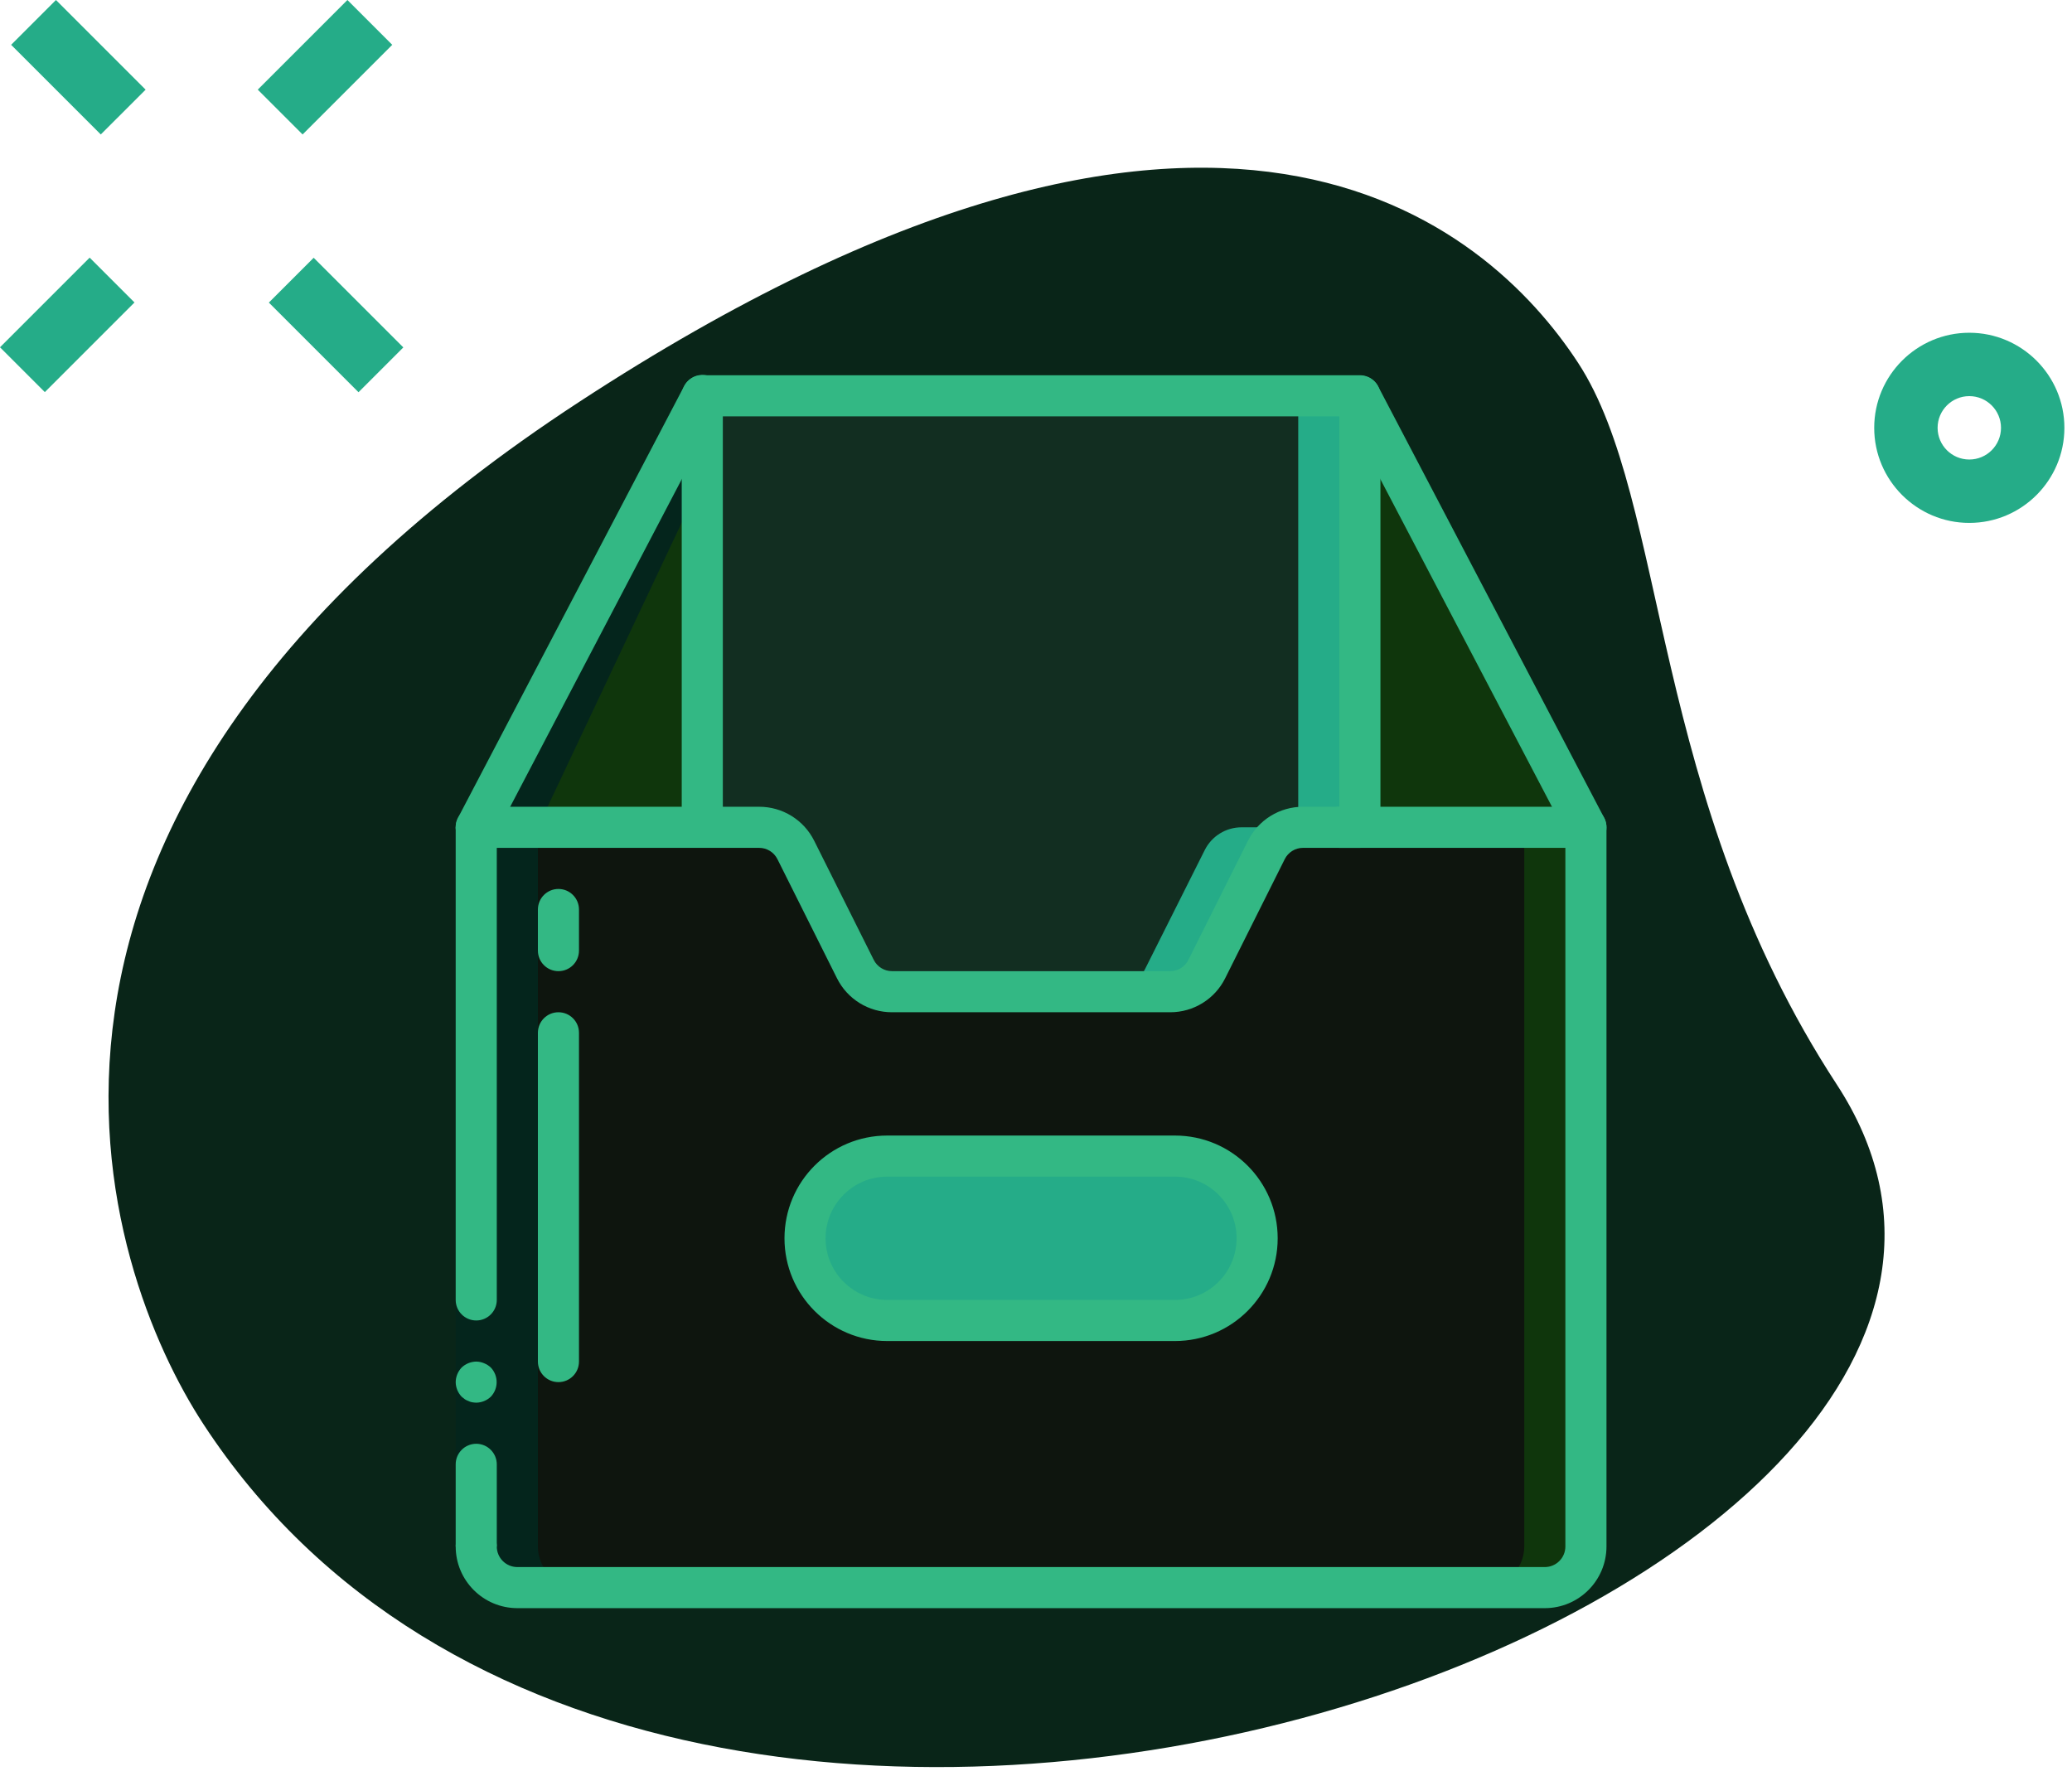 <svg width="210" height="180" viewBox="0 0 210 180" fill="none" xmlns="http://www.w3.org/2000/svg">
<path d="M186.157 109.918C167.104 80.745 169.129 50.842 159.946 36.782C150.762 22.721 123.393 -1.52 58.724 40.721C-5.944 82.962 10.504 128.88 20.61 144.34C67.903 216.741 219.904 161.584 186.157 109.918Z" fill="#092518"/>
<g clip-path="url(#clip0_2759_2083)">
<path d="M160.736 83.855V156.752C160.729 159.05 158.868 160.911 156.57 160.917H52.432C50.134 160.911 48.273 159.05 48.267 156.752V83.855L71.177 40.117H137.825L160.736 83.855Z" fill="#0F360C"/>
<path d="M154.487 83.855V156.752C154.48 159.05 152.619 160.911 150.322 160.917H52.432C50.134 160.911 48.273 159.05 48.267 156.752V83.855L71.177 40.117H131.578L154.487 83.855Z" fill="#0E150E"/>
<path d="M160.736 83.855H48.267L71.177 40.117H137.825L160.736 83.855Z" fill="#0F360C"/>
<path d="M154.487 83.855H48.267L71.177 40.117H131.578L154.487 83.855Z" fill="#0F360C"/>
<path d="M137.825 40.117V83.855H132.077C131.881 83.858 131.687 83.871 131.493 83.897C130.137 84.092 128.962 84.941 128.348 86.167L122.308 98.205C121.606 99.621 120.161 100.516 118.58 100.517H90.421C88.841 100.516 87.397 99.621 86.694 98.205L80.654 86.167C79.95 84.751 78.506 83.856 76.925 83.855H71.177V40.117H137.825Z" fill="#25AC88"/>
<path d="M131.577 40.117V83.855H125.828C124.247 83.856 122.804 84.751 122.1 86.167L116.061 98.205C115.357 99.621 113.912 100.516 112.332 100.517H90.421C88.841 100.516 87.397 99.621 86.694 98.205L80.654 86.167C79.95 84.751 78.506 83.856 76.925 83.855H71.177V40.117H131.577Z" fill="#122E21"/>
<path d="M89.923 117.179H119.081C123.682 117.179 127.412 120.909 127.412 125.511C127.412 130.111 123.682 133.841 119.081 133.841H89.923C85.322 133.841 81.592 130.111 81.592 125.511C81.592 120.909 85.322 117.179 89.923 117.179Z" fill="#25AC88"/>
<path d="M54.515 156.752V83.855L71.047 48.838L71.177 40.117L48.267 83.855V156.752C48.273 159.05 50.134 160.911 52.432 160.917H58.681C56.383 160.911 54.522 159.05 54.515 156.752Z" fill="#04251C"/>
<path d="M48.265 85.937C47.929 85.938 47.597 85.856 47.301 85.7C46.811 85.443 46.443 85.004 46.278 84.475C46.114 83.948 46.165 83.377 46.422 82.888L69.332 39.149C69.67 38.476 70.344 38.038 71.096 38.001C71.849 37.966 72.561 38.34 72.961 38.979C73.36 39.617 73.383 40.421 73.022 41.082L50.111 84.82C49.752 85.507 49.041 85.938 48.265 85.937Z" fill="#33B884"/>
<path d="M160.739 85.937C159.964 85.938 159.251 85.508 158.892 84.821L135.981 41.083C135.473 40.068 135.872 38.832 136.878 38.306C137.883 37.778 139.126 38.155 139.671 39.15L162.582 82.888C162.838 83.378 162.891 83.949 162.726 84.477C162.561 85.004 162.193 85.444 161.703 85.701C161.406 85.857 161.074 85.938 160.739 85.937Z" fill="#33B884"/>
<path d="M46.185 156.752V83.856H50.35V156.752H46.185Z" fill="#04251C"/>
<path d="M48.267 146.338C47.118 146.341 46.187 147.271 46.185 148.42V156.752H50.35V148.42C50.346 147.271 49.416 146.342 48.267 146.338Z" fill="#33B884"/>
<path d="M50.35 83.855H46.185V131.758C46.185 132.908 47.117 133.841 48.267 133.841C49.418 133.841 50.35 132.908 50.35 131.758V83.855Z" fill="#33B884"/>
<path d="M46.185 140.089C46.192 140.641 46.408 141.168 46.788 141.568L47.101 141.818C47.217 141.897 47.343 141.96 47.475 142.005C47.594 142.066 47.72 142.107 47.85 142.13C47.988 142.154 48.128 142.168 48.267 142.172C48.819 142.165 49.347 141.948 49.746 141.568C50.532 140.739 50.532 139.44 49.746 138.61C49.546 138.423 49.314 138.274 49.058 138.174C48.808 138.067 48.539 138.01 48.267 138.007C47.716 138.015 47.188 138.231 46.788 138.61C46.409 139.01 46.193 139.538 46.185 140.089Z" fill="#33B884"/>
<path d="M118.589 102.6H90.414C88.045 102.608 85.878 101.268 84.825 99.146L78.797 87.089C78.446 86.381 77.723 85.934 76.933 85.937H48.267C47.117 85.937 46.185 85.005 46.185 83.855C46.185 82.704 47.117 81.772 48.267 81.772H69.095V40.117C69.095 38.967 70.028 38.034 71.177 38.034H137.826C138.976 38.034 139.909 38.967 139.909 40.117V83.855C139.909 85.005 138.976 85.937 137.826 85.937H132.07C131.279 85.934 130.557 86.381 130.207 87.089L124.178 99.146C123.125 101.268 120.958 102.608 118.589 102.6ZM73.26 81.772H76.933C79.302 81.764 81.469 83.104 82.523 85.226L88.551 97.283C88.902 97.991 89.625 98.438 90.414 98.435H118.589C119.378 98.438 120.102 97.991 120.451 97.283L126.48 85.226C127.533 83.104 129.701 81.764 132.07 81.772H135.743V42.2H73.26V81.772Z" fill="#33B884"/>
<path d="M156.571 162.999H52.432C48.983 162.995 46.188 160.2 46.185 156.752C46.185 155.601 47.117 154.668 48.267 154.668C49.418 154.668 50.35 155.601 50.35 156.752C50.35 157.901 51.282 158.833 52.432 158.834H156.571C157.72 158.833 158.653 157.901 158.653 156.752V85.937H135.743C134.592 85.937 133.66 85.004 133.66 83.855C133.66 82.704 134.592 81.772 135.743 81.772H160.736C161.886 81.772 162.819 82.704 162.819 83.855V156.752C162.815 160.2 160.02 162.995 156.571 162.999Z" fill="#33B884"/>
<path d="M119.081 135.924H89.923C84.171 135.924 79.509 131.262 79.509 125.511C79.509 119.759 84.171 115.097 89.923 115.097H119.081C124.833 115.097 129.495 119.759 129.495 125.511C129.495 131.262 124.833 135.924 119.081 135.924ZM89.923 119.262C86.472 119.262 83.674 122.059 83.674 125.511C83.674 128.961 86.472 131.758 89.923 131.758H119.081C122.532 131.758 125.33 128.961 125.33 125.511C125.33 122.059 122.532 119.262 119.081 119.262H89.923Z" fill="#33B884"/>
<path d="M56.598 98.435C55.448 98.435 54.516 97.503 54.516 96.352V92.187C54.516 91.037 55.448 90.103 56.598 90.103C57.749 90.103 58.681 91.037 58.681 92.187V96.352C58.681 97.503 57.749 98.435 56.598 98.435Z" fill="#33B884"/>
<path d="M56.598 140.089C55.448 140.089 54.516 139.156 54.516 138.006V104.682C54.516 103.532 55.448 102.6 56.598 102.6C57.749 102.6 58.681 103.532 58.681 104.682V138.006C58.681 139.156 57.749 140.089 56.598 140.089Z" fill="#33B884"/>
</g>
<path d="M199.591 53.001C194.278 53.001 189.954 48.677 189.954 43.364C189.954 38.05 194.278 33.727 199.591 33.727C204.905 33.727 209.229 38.05 209.229 43.364C209.229 48.677 204.911 53.001 199.591 53.001ZM199.591 40.151C197.818 40.151 196.379 41.591 196.379 43.364C196.379 45.137 197.818 46.576 199.591 46.576C201.365 46.576 202.804 45.137 202.804 43.364C202.804 41.591 201.365 40.151 199.591 40.151Z" fill="#25AC88"/>
<path d="M1.129 4.544L5.672 0.001L14.758 9.087L10.215 13.63L1.129 4.544Z" fill="#25AC88"/>
<path d="M27.249 30.67L31.792 26.127L40.878 35.213L36.335 39.756L27.249 30.67Z" fill="#25AC88"/>
<path d="M0 35.201L9.086 26.115L13.629 30.658L4.543 39.744L0 35.201Z" fill="#25AC88"/>
<path d="M26.126 9.086L35.212 -0L39.755 4.543L30.669 13.629L26.126 9.086Z" fill="#25AC88"/>
<defs>
<clipPath id="clip0_2759_2083">
<rect width="125" height="125" fill="white" transform="translate(42 38)"/>
</clipPath>
</defs>
</svg>
